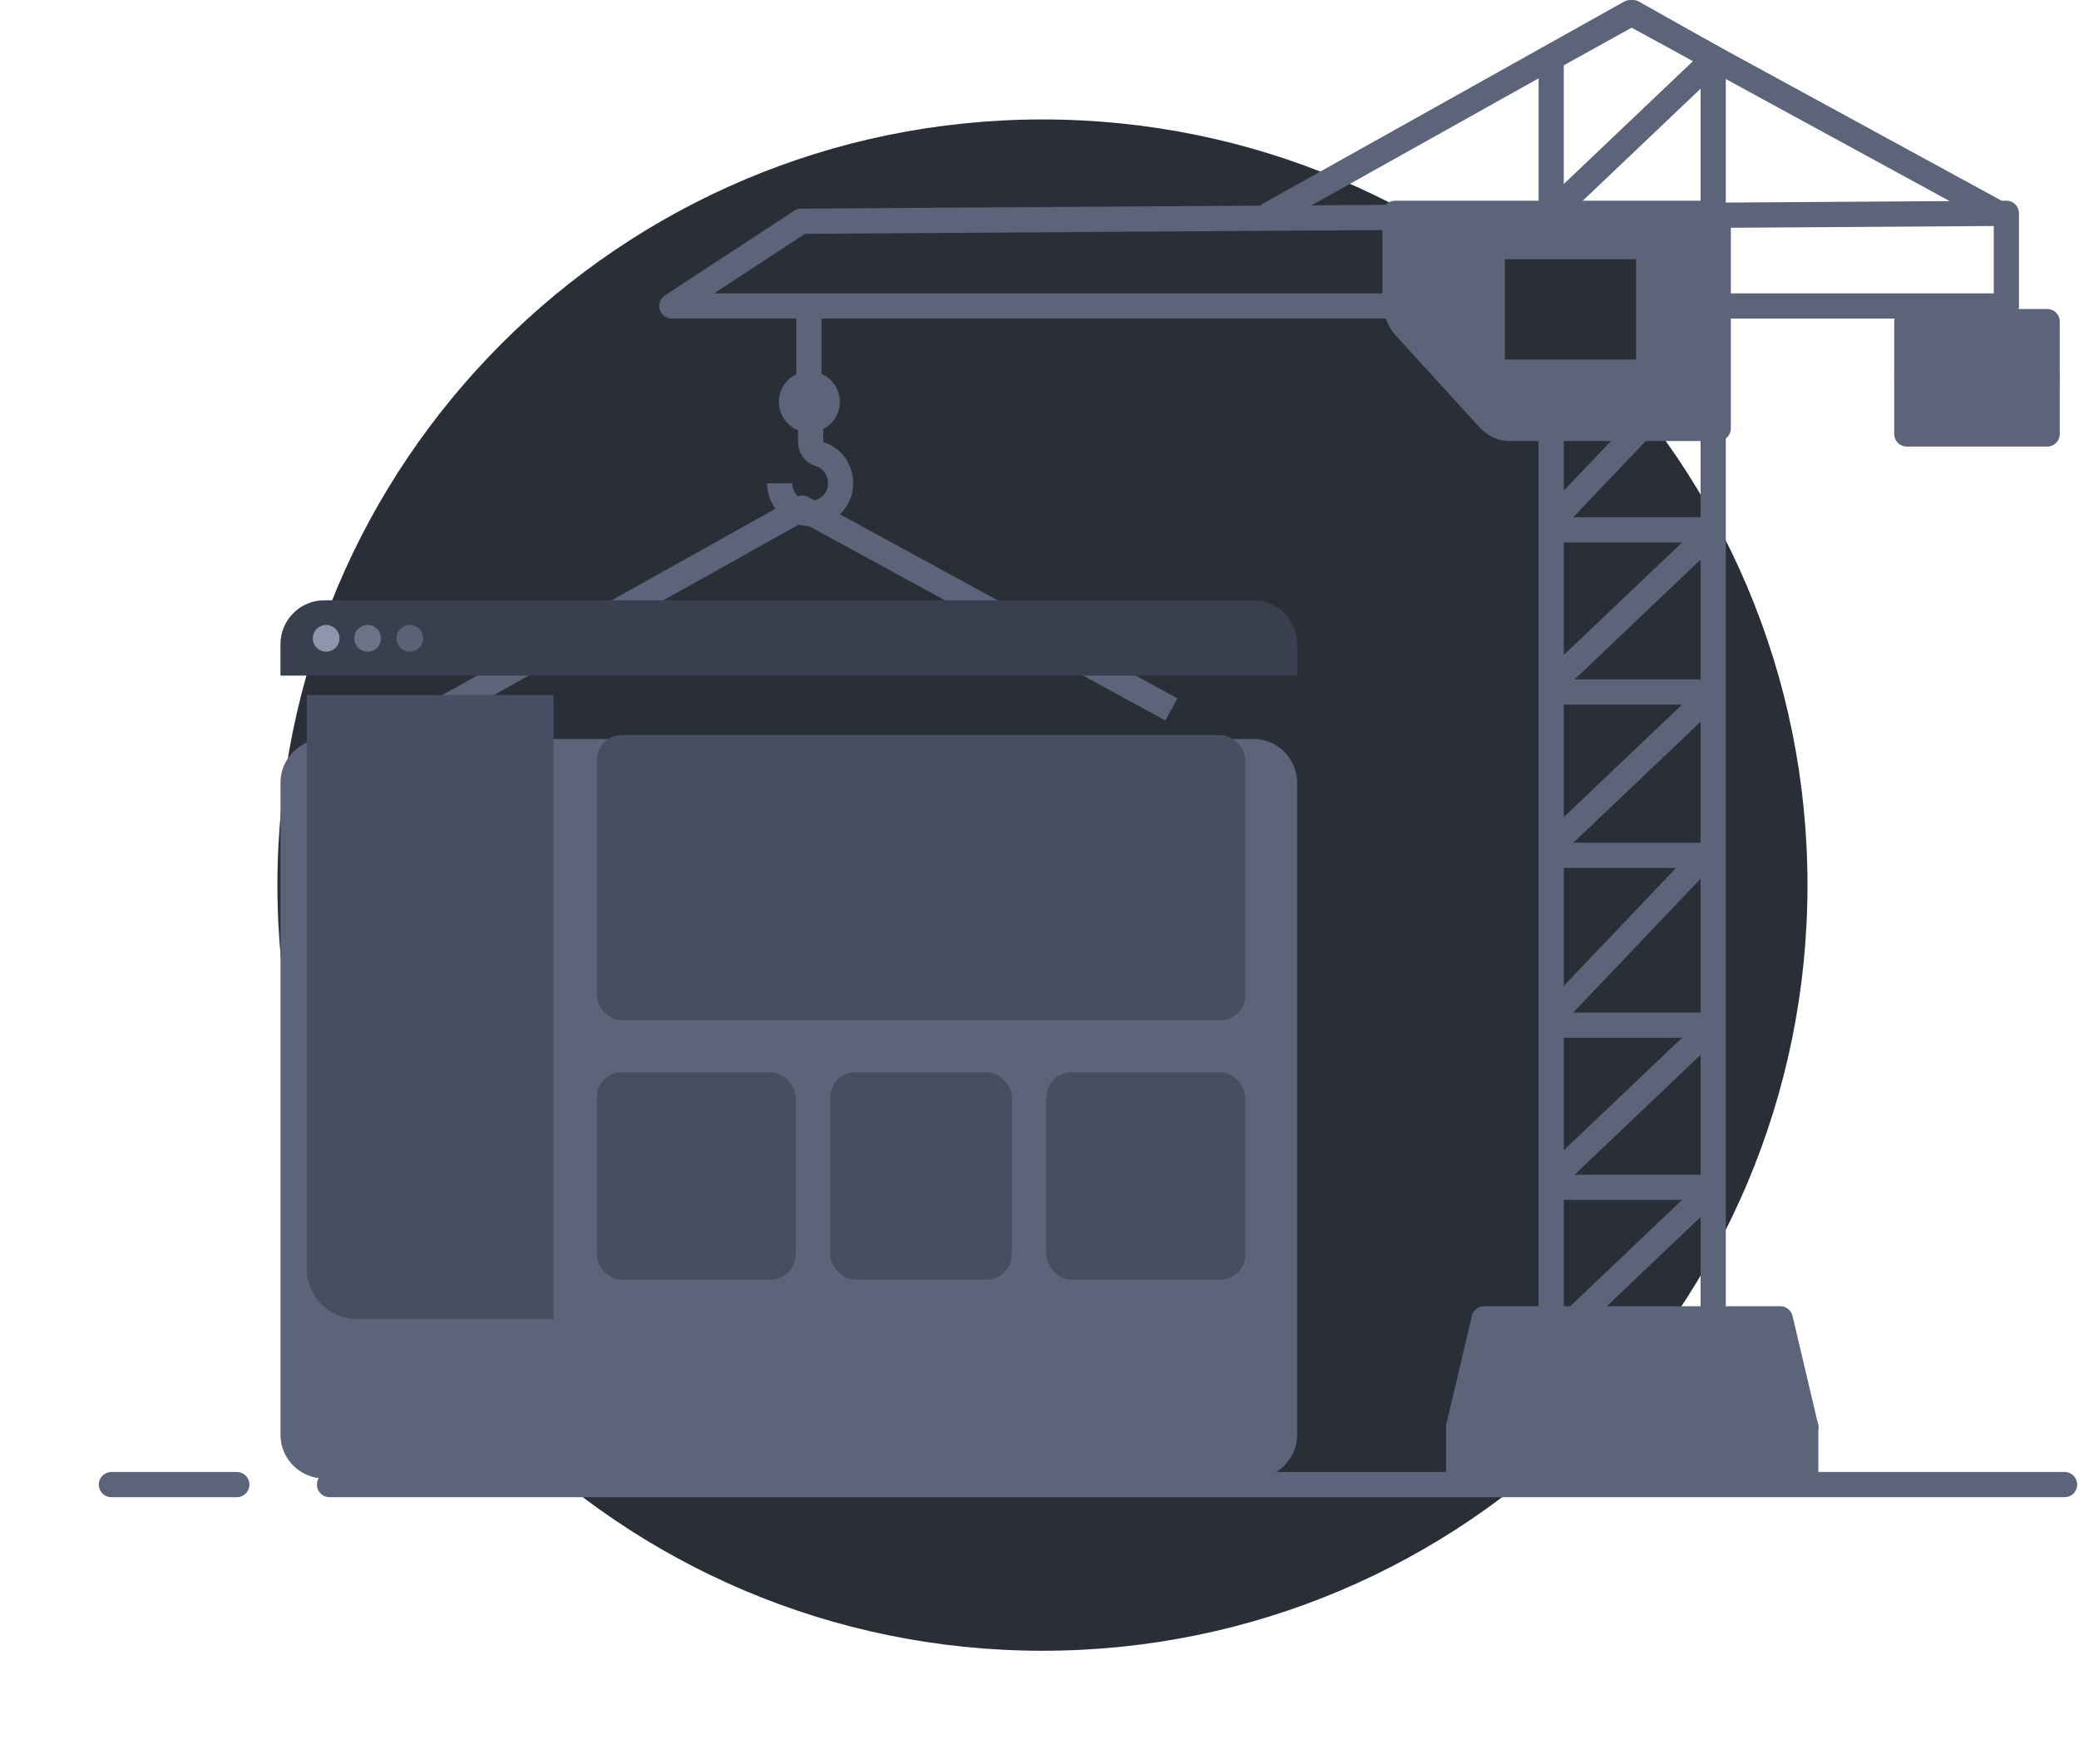 <svg width="165" height="140" viewBox="0 0 165 140" fill="none" xmlns="http://www.w3.org/2000/svg">
<path d="M82.735 131C116.268 131 143.452 103.797 143.452 70.239C143.452 36.682 116.268 9.479 82.735 9.479C49.202 9.479 22.018 36.682 22.018 70.239C22.018 103.797 49.202 131 82.735 131Z" fill="#2A2E37"/>
<path d="M64.198 24.281V30.697" stroke="#5C6479" stroke-width="2" stroke-miterlimit="10" stroke-linejoin="round"/>
<path d="M66.156 31.892C66.156 32.955 65.295 33.816 64.234 33.816C63.172 33.816 62.312 32.955 62.312 31.892C62.312 30.829 63.172 29.968 64.234 29.968C65.295 29.968 66.156 30.829 66.156 31.892Z" fill="#5C6479" stroke="#5C6479"/>
<path d="M61.881 38.345C61.881 39.847 63.246 41.077 64.883 40.667C65.77 40.462 66.453 39.779 66.657 38.891C66.93 37.594 66.18 36.365 65.02 36.023C64.61 35.887 64.337 35.545 64.337 35.068V32.951" stroke="#5C6479" stroke-width="2" stroke-miterlimit="10" stroke-linejoin="round"/>
<path d="M34.826 56.458L63.674 40.325L92.965 56.295" stroke="#5C6479" stroke-width="2" stroke-miterlimit="10" stroke-linejoin="round"/>
<path d="M159.236 16.929V24.281H53.321L63.584 17.558L159.236 16.929Z" stroke="#5C6479" stroke-width="2" stroke-miterlimit="10" stroke-linejoin="round"/>
<path d="M122.898 18.455V28.831" stroke="#5C6479" stroke-width="2" stroke-miterlimit="10" stroke-linejoin="round"/>
<path d="M135.968 105.167H123.111V4.593L129.589 1L135.968 4.593V105.167Z" stroke="#5C6479" stroke-width="2" stroke-miterlimit="10" stroke-linejoin="round"/>
<path d="M123.111 42.048H135.968" stroke="#5C6479" stroke-width="2" stroke-miterlimit="10" stroke-linejoin="round"/>
<path d="M123.111 81.354H135.968" stroke="#5C6479" stroke-width="2" stroke-miterlimit="10" stroke-linejoin="round"/>
<path d="M123.111 54.915H135.968" stroke="#5C6479" stroke-width="2" stroke-miterlimit="10"/>
<path d="M123.111 67.876H135.968" stroke="#5C6479" stroke-width="2" stroke-miterlimit="10"/>
<path d="M123.111 94.221H135.968" stroke="#5C6479" stroke-width="2" stroke-miterlimit="10"/>
<path d="M100.541 17.133L129.389 1L158.68 16.97" stroke="#5C6479" stroke-width="2" stroke-miterlimit="10" stroke-linejoin="round"/>
<path d="M135.356 28.57L123.111 41.436" stroke="#5C6479" stroke-width="2" stroke-miterlimit="10" stroke-linejoin="round"/>
<path d="M135.356 67.876L123.111 80.742" stroke="#5C6479" stroke-width="2" stroke-miterlimit="10" stroke-linejoin="round"/>
<path d="M135.3 18.155L123.187 27.852" stroke="#5C6479" stroke-width="2" stroke-miterlimit="10" stroke-linejoin="round"/>
<path d="M135.356 42.662L123.111 54.302" stroke="#5C6479" stroke-width="2" stroke-miterlimit="10" stroke-linejoin="round"/>
<path d="M135.356 81.967L123.111 93.608" stroke="#5C6479" stroke-width="2" stroke-miterlimit="10" stroke-linejoin="round"/>
<path d="M135.356 5.289L123.111 16.93" stroke="#5C6479" stroke-width="2" stroke-miterlimit="10" stroke-linejoin="round"/>
<path d="M135.356 55.527L123.111 67.167" stroke="#5C6479" stroke-width="2" stroke-miterlimit="10" stroke-linejoin="round"/>
<path d="M135.356 94.833L123.111 106.474" stroke="#5C6479" stroke-width="2" stroke-miterlimit="10" stroke-linejoin="round"/>
<path d="M143.315 113.235H115.765V117.523H143.315V113.235Z" fill="#5C6479" stroke="#5C6479" stroke-width="2" stroke-miterlimit="10" stroke-linejoin="round"/>
<path d="M162.473 25.521H151.335V29.98H162.473V25.521Z" fill="#5C6479" stroke="#5C6479" stroke-width="2" stroke-miterlimit="10" stroke-linejoin="round"/>
<path d="M162.473 29.98H151.335V34.438H162.473V29.98Z" fill="#5C6479" stroke="#5C6479" stroke-width="2" stroke-miterlimit="10" stroke-linejoin="round"/>
<path d="M141.29 104.658H117.789L115.765 113.235H143.315L141.29 104.658Z" fill="#5C6479" stroke="#5C6479" stroke-width="2" stroke-miterlimit="10" stroke-linejoin="round"/>
<path d="M111.51 25.948L118.144 33.221C118.587 33.706 119.206 33.997 119.737 33.997H136.367V16.929H110.714V24.105C110.891 24.881 111.068 25.463 111.51 25.948Z" fill="#5C6479" stroke="#5C6479" stroke-width="2" stroke-miterlimit="10" stroke-linejoin="round"/>
<path d="M119.438 28.532L129.846 28.532L129.846 20.568L119.438 20.568L119.438 28.532Z" fill="#2A2E37"/>
<path d="M26.155 117.812H163.852" stroke="#5C6479" stroke-width="2" stroke-miterlimit="10" stroke-linecap="round" stroke-linejoin="round"/>
<path d="M8.84 117.812H18.794" stroke="#5C6479" stroke-width="2" stroke-miterlimit="10" stroke-linecap="round" stroke-linejoin="round"/>
<g filter="url(#filter0_d_111_2491)">
<path d="M102.946 51.102V102.866C102.946 104.763 101.384 106.326 99.488 106.326H25.718C23.821 106.326 22.26 104.763 22.26 102.866V51.102C22.26 49.204 23.821 47.641 25.718 47.641H99.488C101.384 47.641 102.946 49.204 102.946 51.102Z" fill="#5C6479"/>
</g>
<rect x="47.365" y="58.328" width="51.464" height="22.644" rx="2" fill="#474E61"/>
<rect x="47.365" y="85.09" width="15.782" height="16.468" rx="2" fill="#474E61"/>
<rect x="65.892" y="85.09" width="14.41" height="16.468" rx="2" fill="#474E61"/>
<rect x="83.045" y="85.09" width="15.782" height="16.468" rx="2" fill="#474E61"/>
<path d="M24.347 55.153H43.932V104.676H28.347C26.137 104.676 24.347 102.885 24.347 100.676V55.153Z" fill="#474E61"/>
<path d="M102.946 51.102V53.613H22.26V51.102C22.26 49.204 23.821 47.641 25.718 47.641H99.488C101.384 47.641 102.946 49.204 102.946 51.102Z" fill="#393F4E"/>
<path d="M25.886 51.716C26.471 51.716 26.945 51.241 26.945 50.655C26.945 50.069 26.471 49.595 25.886 49.595C25.301 49.595 24.826 50.069 24.826 50.655C24.826 51.241 25.301 51.716 25.886 51.716Z" fill="#8E96AB"/>
<path opacity="0.6" d="M29.176 51.716C29.762 51.716 30.236 51.241 30.236 50.655C30.236 50.069 29.762 49.595 29.176 49.595C28.591 49.595 28.117 50.069 28.117 50.655C28.117 51.241 28.591 51.716 29.176 51.716Z" fill="#8E96AB"/>
<path opacity="0.4" d="M32.522 51.716C33.107 51.716 33.581 51.241 33.581 50.655C33.581 50.069 33.107 49.595 32.522 49.595C31.936 49.595 31.462 50.069 31.462 50.655C31.462 51.241 31.936 51.716 32.522 51.716Z" fill="#8E96AB"/>
<defs>
<filter id="filter0_d_111_2491" x="0.26" y="36.641" width="124.686" height="102.685" filterUnits="userSpaceOnUse" color-interpolation-filters="sRGB">
<feFlood flood-opacity="0" result="BackgroundImageFix"/>
<feColorMatrix in="SourceAlpha" type="matrix" values="0 0 0 0 0 0 0 0 0 0 0 0 0 0 0 0 0 0 127 0" result="hardAlpha"/>
<feOffset dy="11"/>
<feGaussianBlur stdDeviation="11"/>
<feColorMatrix type="matrix" values="0 0 0 0 0 0 0 0 0 0 0 0 0 0 0 0 0 0 0.27 0"/>
<feBlend mode="normal" in2="BackgroundImageFix" result="effect1_dropShadow_111_2491"/>
<feBlend mode="normal" in="SourceGraphic" in2="effect1_dropShadow_111_2491" result="shape"/>
</filter>
</defs>
</svg>
